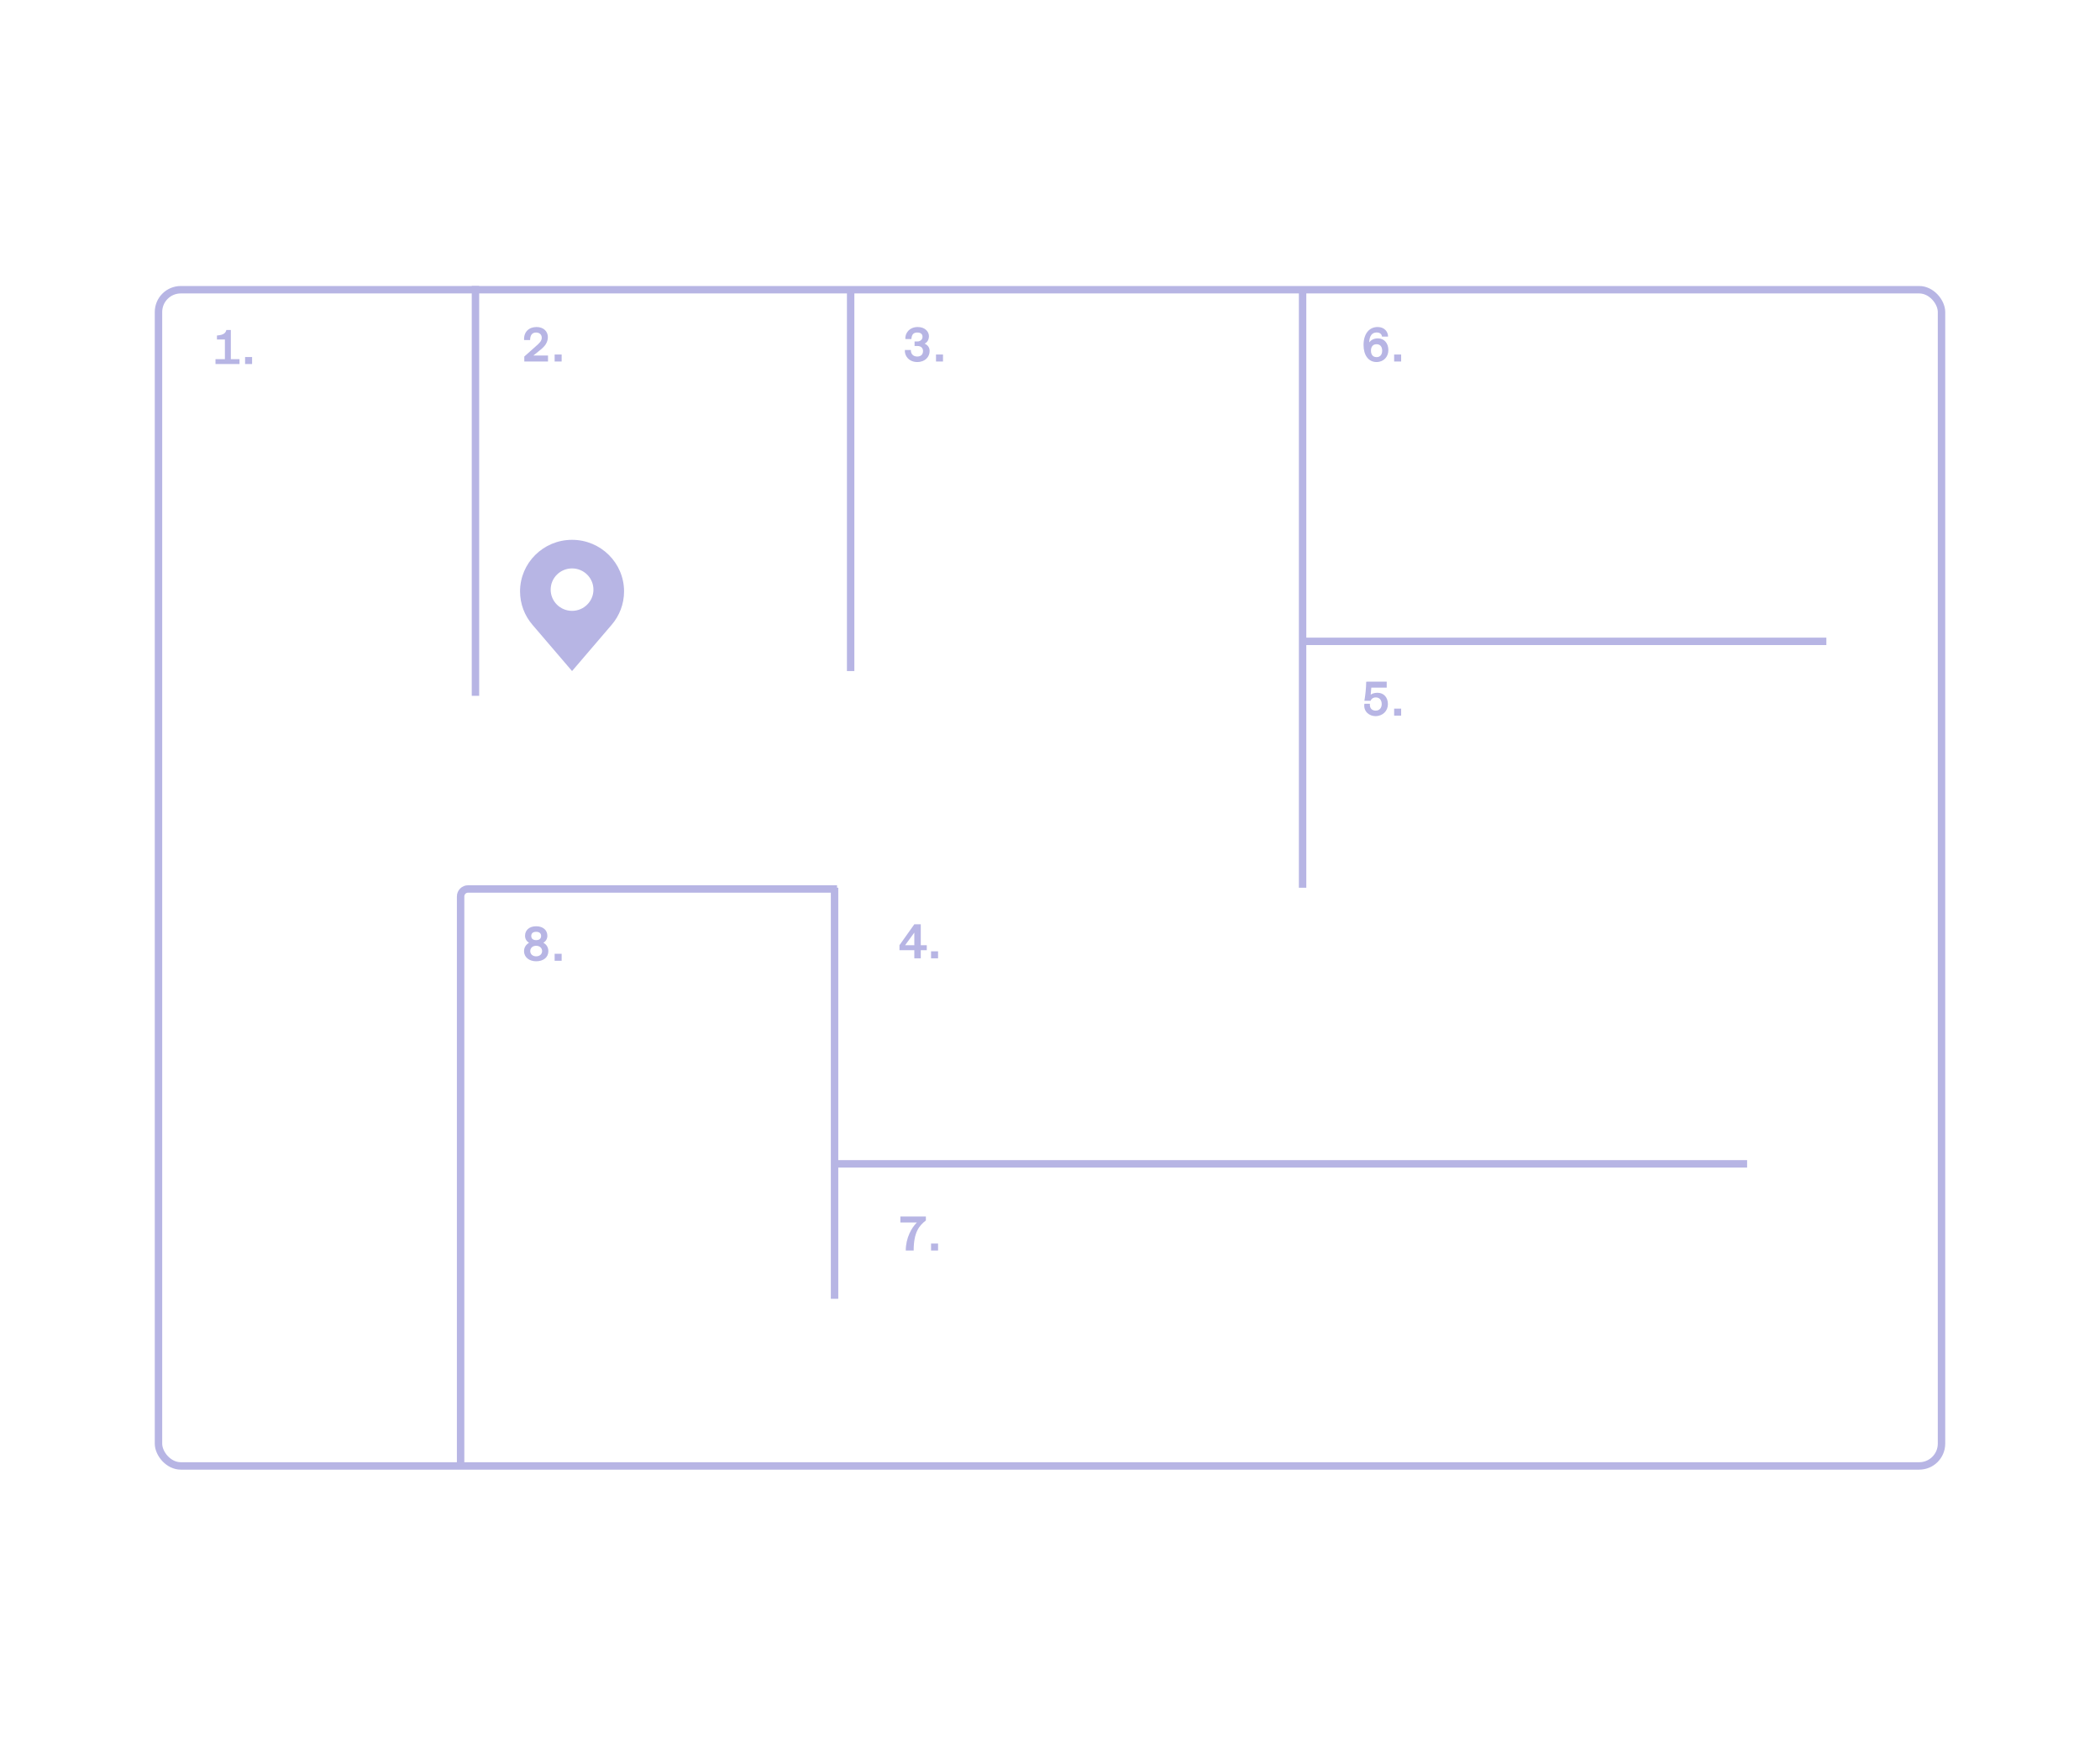 <svg width="848" height="710" viewBox="0 0 848 710" fill="none" xmlns="http://www.w3.org/2000/svg">
<rect x="64" y="117" width="720" height="475" rx="9" stroke="#B7B5E4" stroke-width="3"/>
<path d="M186 593V362C186 360.343 187.343 359 189 359H338" stroke="#B7B5E4" stroke-width="3"/>
<path d="M527 259H737.5" stroke="#B7B5E4" stroke-width="3"/>
<path d="M338 470H705.5" stroke="#B7B5E4" stroke-width="3"/>
<path d="M192 115.5V281" stroke="#B7B5E4" stroke-width="3"/>
<path d="M526 117V358.5" stroke="#B7B5E4" stroke-width="3"/>
<path d="M337 358.5V524.5" stroke="#B7B5E4" stroke-width="3"/>
<path d="M343.5 117V271" stroke="#B7B5E4" stroke-width="3"/>
<path d="M87.02 147V145.041H90.818V137.102H87.606V135.486C90.575 135.284 91.141 134.274 91.403 133.264H93.221V145.041H96.716V147H87.02ZM98.968 144.172H101.796V147H98.968V144.172Z" fill="#B7B5E4"/>
<path d="M211.717 146V143.98L216.282 139.92C217.817 138.566 218.767 137.718 218.767 136.385C218.767 135.294 218.019 134.284 216.464 134.284C214.888 134.284 214.08 135.355 214.06 137.334H211.636C211.434 134.001 213.636 132.062 216.646 132.062C219.656 132.062 221.231 133.981 221.231 136.102C221.231 138.364 219.959 139.879 218.282 141.233L215.373 143.576H221.292V146H211.717ZM223.968 143.172H226.796V146H223.968V143.172Z" fill="#B7B5E4"/>
<path d="M369.313 137.9H370.444C371.676 137.9 372.524 137.072 372.524 136.021C372.524 135.072 371.979 134.284 370.383 134.284C368.626 134.284 368.161 135.375 368.02 136.93H365.596C365.394 134.607 367.192 132.062 370.605 132.062C373.615 132.062 375.11 134.042 375.11 135.718C375.11 136.991 374.605 138.183 373.373 138.768C374.807 139.455 375.393 140.445 375.393 141.758C375.393 144.081 373.615 146.202 370.403 146.202C366.99 146.202 365.192 143.657 365.394 141.334H367.818C367.757 142.748 368.606 143.98 370.383 143.98C371.979 143.98 372.726 143.051 372.726 141.758C372.726 140.627 371.999 139.718 370.444 139.718H369.313V137.9ZM377.968 143.172H380.796V146H377.968V143.172Z" fill="#B7B5E4"/>
<path d="M363.212 383.728V381.708L369.211 373.264H371.817V381.708H374.241V383.728H371.817V387H369.211V383.728H363.212ZM365.495 381.708H369.211V376.617L365.495 381.708ZM375.968 384.172H378.796V387H375.968V384.172Z" fill="#B7B5E4"/>
<path d="M363.576 491.264H373.878V492.88C371.252 494.9 368.949 497.506 368.949 505H365.757C365.757 499.889 368.141 495.748 370.242 493.688H363.576V491.264ZM375.968 502.172H378.796V505H375.968V502.172Z" fill="#B7B5E4"/>
<path d="M216.504 388.202C213.798 388.202 211.616 386.647 211.616 384.122C211.616 382.607 212.404 381.435 213.616 380.748C212.646 380.122 212.02 379.152 212.02 377.9C212.02 375.658 213.697 374.062 216.504 374.062C219.332 374.062 221.029 375.658 221.029 377.9C221.029 379.152 220.403 380.122 219.433 380.728C220.686 381.415 221.433 382.586 221.433 384.122C221.433 386.647 219.373 388.202 216.504 388.202ZM216.504 379.657C217.737 379.657 218.504 379.092 218.504 377.981C218.504 376.87 217.737 376.304 216.504 376.304C215.272 376.304 214.525 376.87 214.525 377.981C214.525 379.092 215.272 379.657 216.504 379.657ZM216.504 386.202C217.939 386.202 218.908 385.313 218.908 384.081C218.908 382.849 217.939 381.94 216.504 381.94C215.07 381.94 214.121 382.849 214.121 384.081C214.121 385.313 215.07 386.202 216.504 386.202ZM223.968 385.172H226.796V388H223.968V385.172Z" fill="#B7B5E4"/>
<path d="M553.464 283.001H550.959C551.384 280.314 551.626 278.294 551.687 275.284L559.969 275.264V277.688H553.747L553.505 280.536C554.191 280.051 555.06 279.769 556.252 279.769C558.817 279.769 560.453 281.667 560.453 284.354C560.453 287.081 558.393 289.202 555.403 289.202C552.919 289.202 550.454 287.263 550.959 284.213H553.181C553.02 286.01 553.989 286.98 555.525 286.98C557.1 286.98 557.949 285.788 557.949 284.374C557.949 282.96 557.262 281.647 555.565 281.647C554.272 281.647 553.626 282.455 553.464 283.001ZM562.968 286.172H565.796V289H562.968V286.172Z" fill="#B7B5E4"/>
<path d="M560.635 141.354C560.635 144.081 558.777 146.202 555.828 146.202C552.636 146.202 550.616 143.475 550.616 139.334C550.616 134.789 552.899 132.062 556.312 132.062C559.1 132.062 560.514 134.001 560.514 135.92H558.09C557.969 135.274 557.565 134.264 555.908 134.264C554.151 134.264 553.02 135.476 552.899 138.243C553.686 137.314 554.717 136.647 556.434 136.647C558.999 136.647 560.635 138.667 560.635 141.354ZM555.868 139.011C554.252 139.011 553.606 140.203 553.606 141.617C553.606 143.031 554.252 144.222 555.868 144.222C557.484 144.222 558.13 143.031 558.13 141.617C558.13 140.203 557.484 139.011 555.868 139.011ZM562.968 143.172H565.796V146H562.968V143.172Z" fill="#B7B5E4"/>
<path d="M231 218C219.402 218 210 227.327 210 238.832C210 243.968 211.882 248.662 214.989 252.295L231 271L247.011 252.294C250.118 248.662 252 243.968 252 238.831C252.001 227.327 242.598 218 231 218ZM231 246.682C226.23 246.682 222.364 242.846 222.364 238.115C222.364 233.383 226.23 229.548 231 229.548C235.77 229.548 239.637 233.383 239.637 238.115C239.637 242.846 235.77 246.682 231 246.682Z" fill="#B7B5E4"/>
</svg>
